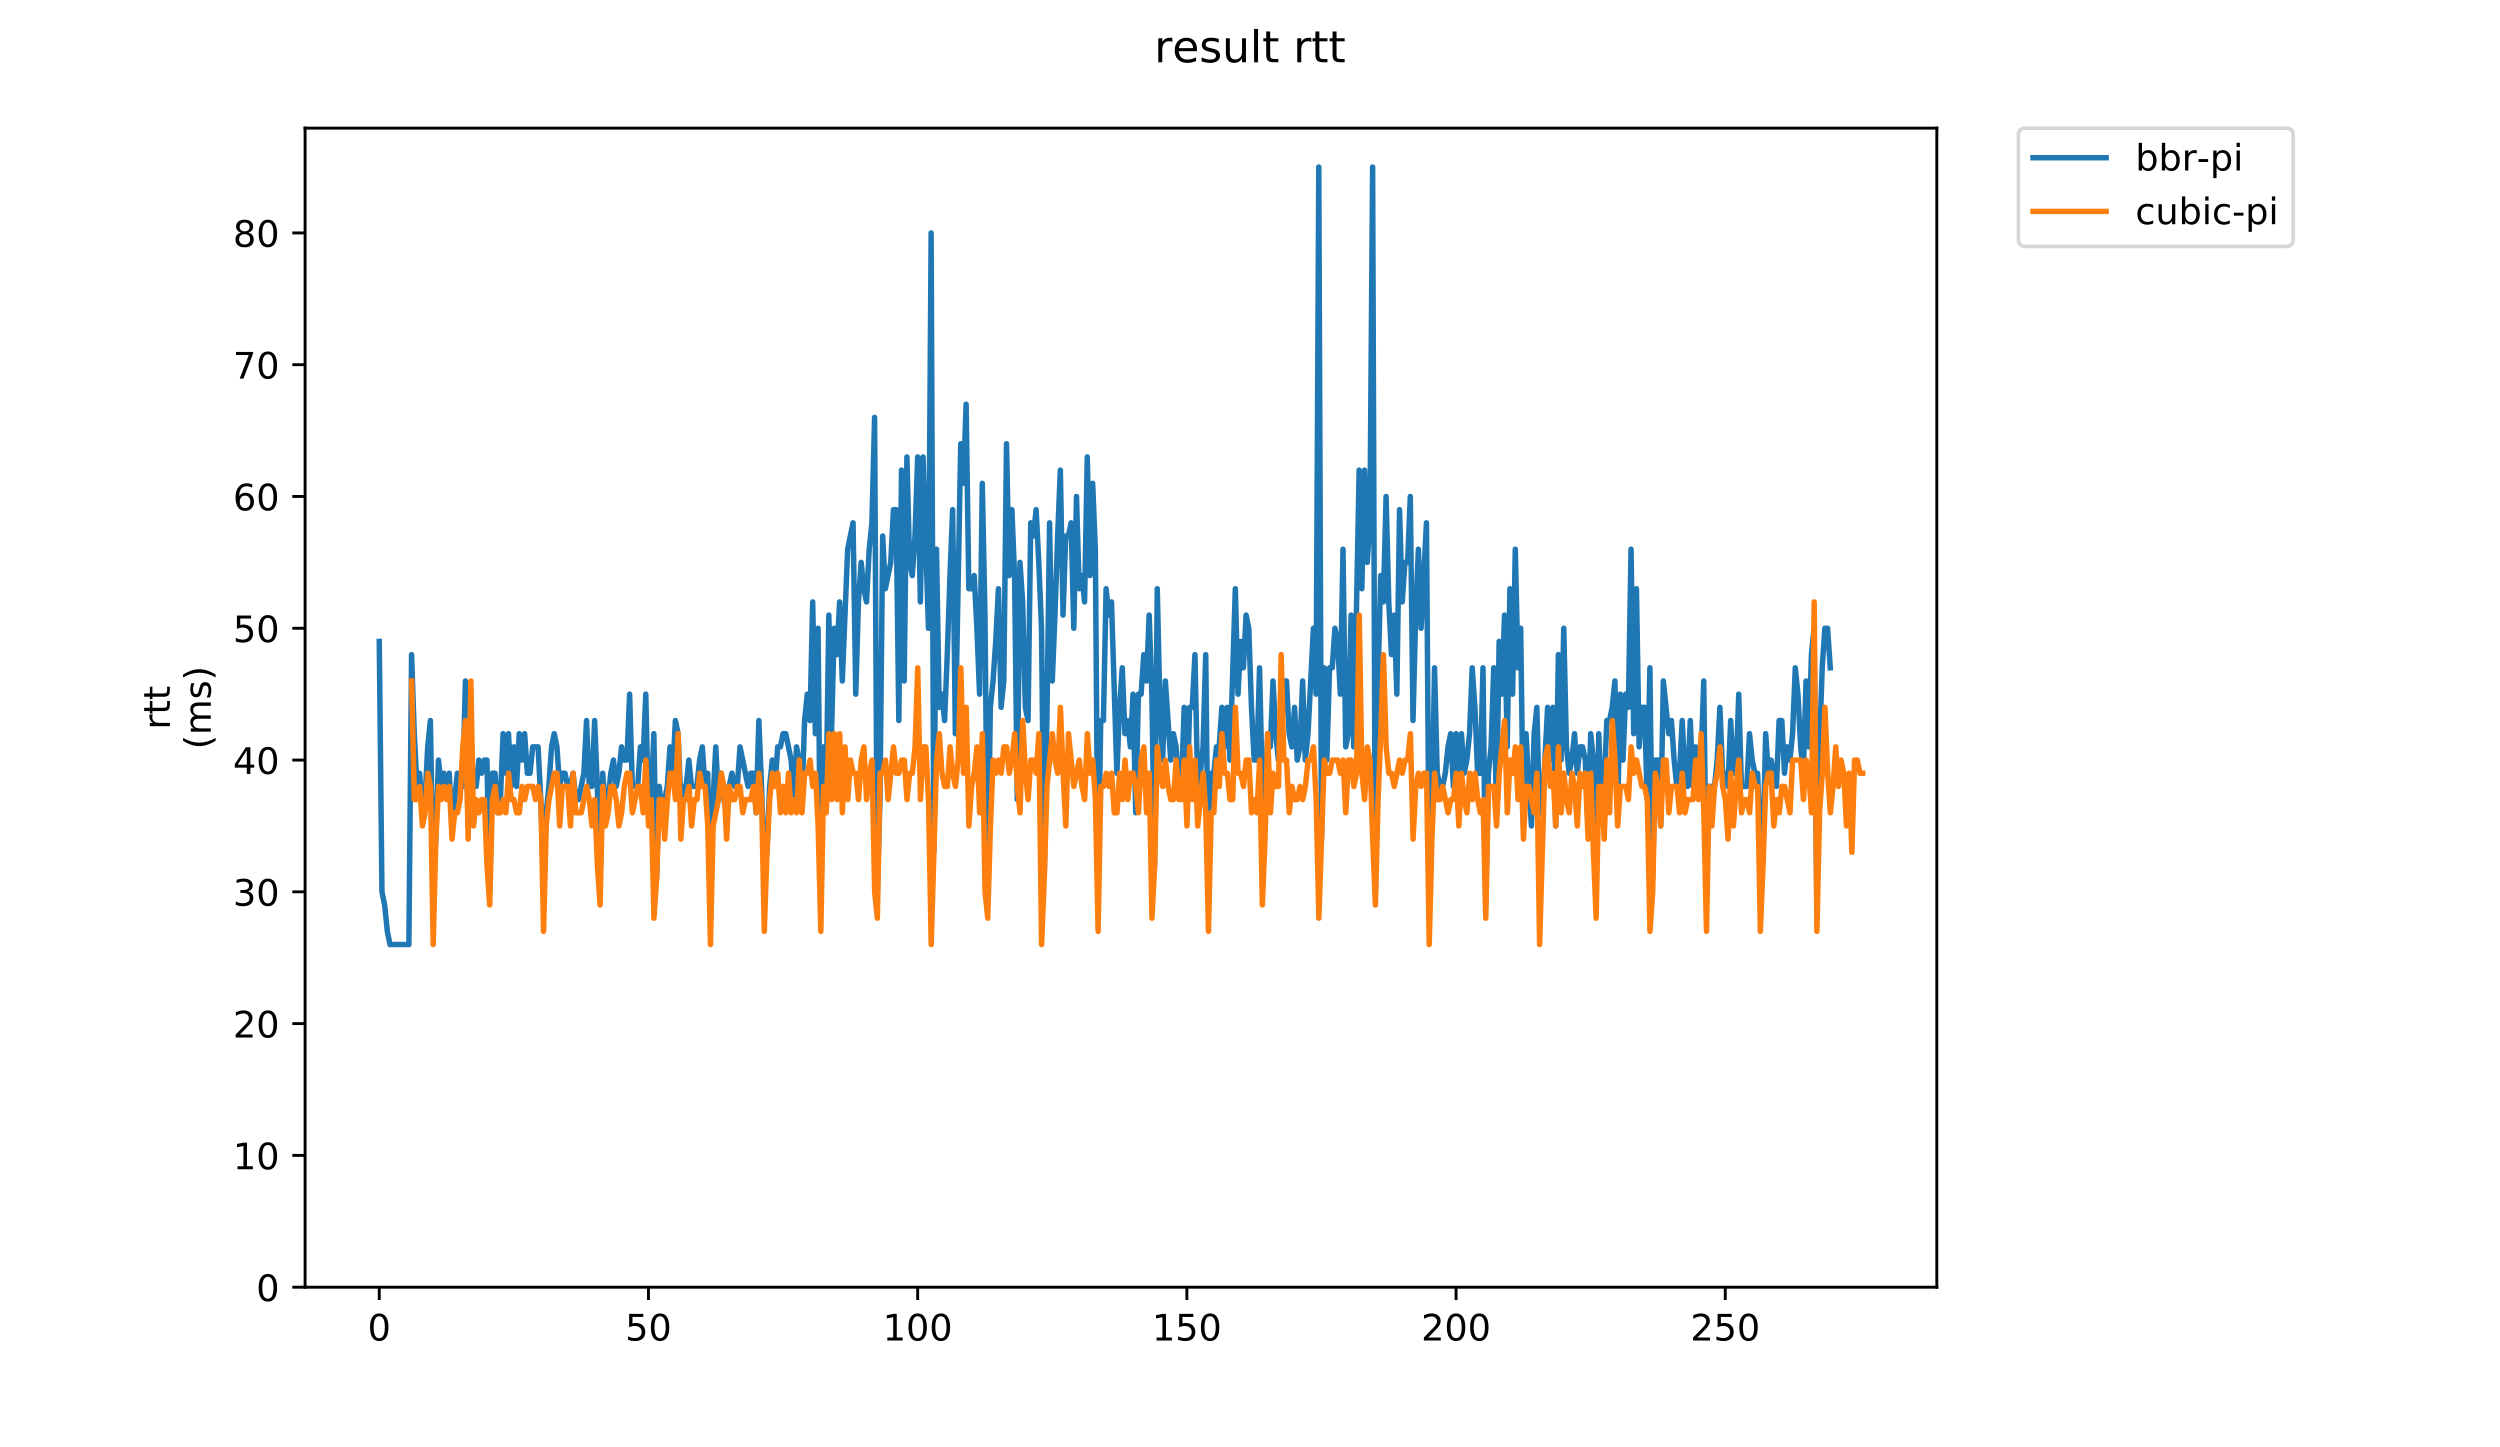 <?xml version="1.0" encoding="utf-8" standalone="no"?>
<!DOCTYPE svg PUBLIC "-//W3C//DTD SVG 1.1//EN"
  "http://www.w3.org/Graphics/SVG/1.1/DTD/svg11.dtd">
<!-- Created with matplotlib (https://matplotlib.org/) -->
<svg height="396pt" version="1.1" viewBox="0 0 684 396" width="684pt" xmlns="http://www.w3.org/2000/svg" xmlns:xlink="http://www.w3.org/1999/xlink">
 <defs>
  <style type="text/css">
*{stroke-linecap:butt;stroke-linejoin:round;}
  </style>
 </defs>
 <g id="figure_1">
  <g id="patch_1">
   <path d="M 0 396 
L 684 396 
L 684 0 
L 0 0 
z
" style="fill:#ffffff;"/>
  </g>
  <g id="axes_1">
   <g id="patch_2">
    <path d="M 83.472 352.174 
L 529.913 352.174 
L 529.913 35.062 
L 83.472 35.062 
z
" style="fill:#ffffff;"/>
   </g>
   <g id="matplotlib.axis_1">
    <g id="xtick_1">
     <g id="line2d_1">
      <defs>
       <path d="M 0 0 
L 0 3.5 
" id="m29d4d7c037" style="stroke:#000000;stroke-width:0.8;"/>
      </defs>
      <g>
       <use style="stroke:#000000;stroke-width:0.8;" x="103.765" xlink:href="#m29d4d7c037" y="352.174"/>
      </g>
     </g>
     <g id="text_1">
      <!-- 0 -->
      <defs>
       <path d="M 31.781 66.406 
Q 24.172 66.406 20.328 58.906 
Q 16.5 51.422 16.5 36.375 
Q 16.5 21.391 20.328 13.891 
Q 24.172 6.391 31.781 6.391 
Q 39.453 6.391 43.281 13.891 
Q 47.125 21.391 47.125 36.375 
Q 47.125 51.422 43.281 58.906 
Q 39.453 66.406 31.781 66.406 
z
M 31.781 74.219 
Q 44.047 74.219 50.516 64.516 
Q 56.984 54.828 56.984 36.375 
Q 56.984 17.969 50.516 8.266 
Q 44.047 -1.422 31.781 -1.422 
Q 19.531 -1.422 13.062 8.266 
Q 6.594 17.969 6.594 36.375 
Q 6.594 54.828 13.062 64.516 
Q 19.531 74.219 31.781 74.219 
z
" id="DejaVuSans-48"/>
      </defs>
      <g transform="translate(100.584 366.773)scale(0.1 -0.1)">
       <use xlink:href="#DejaVuSans-48"/>
      </g>
     </g>
    </g>
    <g id="xtick_2">
     <g id="line2d_2">
      <g>
       <use style="stroke:#000000;stroke-width:0.8;" x="177.419" xlink:href="#m29d4d7c037" y="352.174"/>
      </g>
     </g>
     <g id="text_2">
      <!-- 50 -->
      <defs>
       <path d="M 10.797 72.906 
L 49.516 72.906 
L 49.516 64.594 
L 19.828 64.594 
L 19.828 46.734 
Q 21.969 47.469 24.109 47.828 
Q 26.266 48.188 28.422 48.188 
Q 40.625 48.188 47.75 41.5 
Q 54.891 34.812 54.891 23.391 
Q 54.891 11.625 47.562 5.094 
Q 40.234 -1.422 26.906 -1.422 
Q 22.312 -1.422 17.547 -0.641 
Q 12.797 0.141 7.719 1.703 
L 7.719 11.625 
Q 12.109 9.234 16.797 8.062 
Q 21.484 6.891 26.703 6.891 
Q 35.156 6.891 40.078 11.328 
Q 45.016 15.766 45.016 23.391 
Q 45.016 31 40.078 35.438 
Q 35.156 39.891 26.703 39.891 
Q 22.75 39.891 18.812 39.016 
Q 14.891 38.141 10.797 36.281 
z
" id="DejaVuSans-53"/>
      </defs>
      <g transform="translate(171.057 366.773)scale(0.1 -0.1)">
       <use xlink:href="#DejaVuSans-53"/>
       <use x="63.623" xlink:href="#DejaVuSans-48"/>
      </g>
     </g>
    </g>
    <g id="xtick_3">
     <g id="line2d_3">
      <g>
       <use style="stroke:#000000;stroke-width:0.8;" x="251.073" xlink:href="#m29d4d7c037" y="352.174"/>
      </g>
     </g>
     <g id="text_3">
      <!-- 100 -->
      <defs>
       <path d="M 12.406 8.297 
L 28.516 8.297 
L 28.516 63.922 
L 10.984 60.406 
L 10.984 69.391 
L 28.422 72.906 
L 38.281 72.906 
L 38.281 8.297 
L 54.391 8.297 
L 54.391 0 
L 12.406 0 
z
" id="DejaVuSans-49"/>
      </defs>
      <g transform="translate(241.529 366.773)scale(0.1 -0.1)">
       <use xlink:href="#DejaVuSans-49"/>
       <use x="63.623" xlink:href="#DejaVuSans-48"/>
       <use x="127.246" xlink:href="#DejaVuSans-48"/>
      </g>
     </g>
    </g>
    <g id="xtick_4">
     <g id="line2d_4">
      <g>
       <use style="stroke:#000000;stroke-width:0.8;" x="324.727" xlink:href="#m29d4d7c037" y="352.174"/>
      </g>
     </g>
     <g id="text_4">
      <!-- 150 -->
      <g transform="translate(315.183 366.773)scale(0.1 -0.1)">
       <use xlink:href="#DejaVuSans-49"/>
       <use x="63.623" xlink:href="#DejaVuSans-53"/>
       <use x="127.246" xlink:href="#DejaVuSans-48"/>
      </g>
     </g>
    </g>
    <g id="xtick_5">
     <g id="line2d_5">
      <g>
       <use style="stroke:#000000;stroke-width:0.8;" x="398.381" xlink:href="#m29d4d7c037" y="352.174"/>
      </g>
     </g>
     <g id="text_5">
      <!-- 200 -->
      <defs>
       <path d="M 19.188 8.297 
L 53.609 8.297 
L 53.609 0 
L 7.328 0 
L 7.328 8.297 
Q 12.938 14.109 22.625 23.891 
Q 32.328 33.688 34.812 36.531 
Q 39.547 41.844 41.422 45.531 
Q 43.312 49.219 43.312 52.781 
Q 43.312 58.594 39.234 62.25 
Q 35.156 65.922 28.609 65.922 
Q 23.969 65.922 18.812 64.312 
Q 13.672 62.703 7.812 59.422 
L 7.812 69.391 
Q 13.766 71.781 18.938 73 
Q 24.125 74.219 28.422 74.219 
Q 39.75 74.219 46.484 68.547 
Q 53.219 62.891 53.219 53.422 
Q 53.219 48.922 51.531 44.891 
Q 49.859 40.875 45.406 35.406 
Q 44.188 33.984 37.641 27.219 
Q 31.109 20.453 19.188 8.297 
z
" id="DejaVuSans-50"/>
      </defs>
      <g transform="translate(388.837 366.773)scale(0.1 -0.1)">
       <use xlink:href="#DejaVuSans-50"/>
       <use x="63.623" xlink:href="#DejaVuSans-48"/>
       <use x="127.246" xlink:href="#DejaVuSans-48"/>
      </g>
     </g>
    </g>
    <g id="xtick_6">
     <g id="line2d_6">
      <g>
       <use style="stroke:#000000;stroke-width:0.8;" x="472.035" xlink:href="#m29d4d7c037" y="352.174"/>
      </g>
     </g>
     <g id="text_6">
      <!-- 250 -->
      <g transform="translate(462.491 366.773)scale(0.1 -0.1)">
       <use xlink:href="#DejaVuSans-50"/>
       <use x="63.623" xlink:href="#DejaVuSans-53"/>
       <use x="127.246" xlink:href="#DejaVuSans-48"/>
      </g>
     </g>
    </g>
   </g>
   <g id="matplotlib.axis_2">
    <g id="ytick_1">
     <g id="line2d_7">
      <defs>
       <path d="M 0 0 
L -3.5 0 
" id="m2a10325601" style="stroke:#000000;stroke-width:0.8;"/>
      </defs>
      <g>
       <use style="stroke:#000000;stroke-width:0.8;" x="83.472" xlink:href="#m2a10325601" y="352.174"/>
      </g>
     </g>
     <g id="text_7">
      <!-- 0 -->
      <g transform="translate(70.11 355.973)scale(0.1 -0.1)">
       <use xlink:href="#DejaVuSans-48"/>
      </g>
     </g>
    </g>
    <g id="ytick_2">
     <g id="line2d_8">
      <g>
       <use style="stroke:#000000;stroke-width:0.8;" x="83.472" xlink:href="#m2a10325601" y="316.118"/>
      </g>
     </g>
     <g id="text_8">
      <!-- 10 -->
      <g transform="translate(63.747 319.917)scale(0.1 -0.1)">
       <use xlink:href="#DejaVuSans-49"/>
       <use x="63.623" xlink:href="#DejaVuSans-48"/>
      </g>
     </g>
    </g>
    <g id="ytick_3">
     <g id="line2d_9">
      <g>
       <use style="stroke:#000000;stroke-width:0.8;" x="83.472" xlink:href="#m2a10325601" y="280.062"/>
      </g>
     </g>
     <g id="text_9">
      <!-- 20 -->
      <g transform="translate(63.747 283.862)scale(0.1 -0.1)">
       <use xlink:href="#DejaVuSans-50"/>
       <use x="63.623" xlink:href="#DejaVuSans-48"/>
      </g>
     </g>
    </g>
    <g id="ytick_4">
     <g id="line2d_10">
      <g>
       <use style="stroke:#000000;stroke-width:0.8;" x="83.472" xlink:href="#m2a10325601" y="244.006"/>
      </g>
     </g>
     <g id="text_10">
      <!-- 30 -->
      <defs>
       <path d="M 40.578 39.312 
Q 47.656 37.797 51.625 33 
Q 55.609 28.219 55.609 21.188 
Q 55.609 10.406 48.188 4.484 
Q 40.766 -1.422 27.094 -1.422 
Q 22.516 -1.422 17.656 -0.516 
Q 12.797 0.391 7.625 2.203 
L 7.625 11.719 
Q 11.719 9.328 16.594 8.109 
Q 21.484 6.891 26.812 6.891 
Q 36.078 6.891 40.938 10.547 
Q 45.797 14.203 45.797 21.188 
Q 45.797 27.641 41.281 31.266 
Q 36.766 34.906 28.719 34.906 
L 20.219 34.906 
L 20.219 43.016 
L 29.109 43.016 
Q 36.375 43.016 40.234 45.922 
Q 44.094 48.828 44.094 54.297 
Q 44.094 59.906 40.109 62.906 
Q 36.141 65.922 28.719 65.922 
Q 24.656 65.922 20.016 65.031 
Q 15.375 64.156 9.812 62.312 
L 9.812 71.094 
Q 15.438 72.656 20.344 73.438 
Q 25.25 74.219 29.594 74.219 
Q 40.828 74.219 47.359 69.109 
Q 53.906 64.016 53.906 55.328 
Q 53.906 49.266 50.438 45.094 
Q 46.969 40.922 40.578 39.312 
z
" id="DejaVuSans-51"/>
      </defs>
      <g transform="translate(63.747 247.806)scale(0.1 -0.1)">
       <use xlink:href="#DejaVuSans-51"/>
       <use x="63.623" xlink:href="#DejaVuSans-48"/>
      </g>
     </g>
    </g>
    <g id="ytick_5">
     <g id="line2d_11">
      <g>
       <use style="stroke:#000000;stroke-width:0.8;" x="83.472" xlink:href="#m2a10325601" y="207.951"/>
      </g>
     </g>
     <g id="text_11">
      <!-- 40 -->
      <defs>
       <path d="M 37.797 64.312 
L 12.891 25.391 
L 37.797 25.391 
z
M 35.203 72.906 
L 47.609 72.906 
L 47.609 25.391 
L 58.016 25.391 
L 58.016 17.188 
L 47.609 17.188 
L 47.609 0 
L 37.797 0 
L 37.797 17.188 
L 4.891 17.188 
L 4.891 26.703 
z
" id="DejaVuSans-52"/>
      </defs>
      <g transform="translate(63.747 211.75)scale(0.1 -0.1)">
       <use xlink:href="#DejaVuSans-52"/>
       <use x="63.623" xlink:href="#DejaVuSans-48"/>
      </g>
     </g>
    </g>
    <g id="ytick_6">
     <g id="line2d_12">
      <g>
       <use style="stroke:#000000;stroke-width:0.8;" x="83.472" xlink:href="#m2a10325601" y="171.895"/>
      </g>
     </g>
     <g id="text_12">
      <!-- 50 -->
      <g transform="translate(63.747 175.694)scale(0.1 -0.1)">
       <use xlink:href="#DejaVuSans-53"/>
       <use x="63.623" xlink:href="#DejaVuSans-48"/>
      </g>
     </g>
    </g>
    <g id="ytick_7">
     <g id="line2d_13">
      <g>
       <use style="stroke:#000000;stroke-width:0.8;" x="83.472" xlink:href="#m2a10325601" y="135.839"/>
      </g>
     </g>
     <g id="text_13">
      <!-- 60 -->
      <defs>
       <path d="M 33.016 40.375 
Q 26.375 40.375 22.484 35.828 
Q 18.609 31.297 18.609 23.391 
Q 18.609 15.531 22.484 10.953 
Q 26.375 6.391 33.016 6.391 
Q 39.656 6.391 43.531 10.953 
Q 47.406 15.531 47.406 23.391 
Q 47.406 31.297 43.531 35.828 
Q 39.656 40.375 33.016 40.375 
z
M 52.594 71.297 
L 52.594 62.312 
Q 48.875 64.062 45.094 64.984 
Q 41.312 65.922 37.594 65.922 
Q 27.828 65.922 22.672 59.328 
Q 17.531 52.734 16.797 39.406 
Q 19.672 43.656 24.016 45.922 
Q 28.375 48.188 33.594 48.188 
Q 44.578 48.188 50.953 41.516 
Q 57.328 34.859 57.328 23.391 
Q 57.328 12.156 50.688 5.359 
Q 44.047 -1.422 33.016 -1.422 
Q 20.359 -1.422 13.672 8.266 
Q 6.984 17.969 6.984 36.375 
Q 6.984 53.656 15.188 63.938 
Q 23.391 74.219 37.203 74.219 
Q 40.922 74.219 44.703 73.484 
Q 48.484 72.75 52.594 71.297 
z
" id="DejaVuSans-54"/>
      </defs>
      <g transform="translate(63.747 139.638)scale(0.1 -0.1)">
       <use xlink:href="#DejaVuSans-54"/>
       <use x="63.623" xlink:href="#DejaVuSans-48"/>
      </g>
     </g>
    </g>
    <g id="ytick_8">
     <g id="line2d_14">
      <g>
       <use style="stroke:#000000;stroke-width:0.8;" x="83.472" xlink:href="#m2a10325601" y="99.783"/>
      </g>
     </g>
     <g id="text_14">
      <!-- 70 -->
      <defs>
       <path d="M 8.203 72.906 
L 55.078 72.906 
L 55.078 68.703 
L 28.609 0 
L 18.312 0 
L 43.219 64.594 
L 8.203 64.594 
z
" id="DejaVuSans-55"/>
      </defs>
      <g transform="translate(63.747 103.582)scale(0.1 -0.1)">
       <use xlink:href="#DejaVuSans-55"/>
       <use x="63.623" xlink:href="#DejaVuSans-48"/>
      </g>
     </g>
    </g>
    <g id="ytick_9">
     <g id="line2d_15">
      <g>
       <use style="stroke:#000000;stroke-width:0.8;" x="83.472" xlink:href="#m2a10325601" y="63.727"/>
      </g>
     </g>
     <g id="text_15">
      <!-- 80 -->
      <defs>
       <path d="M 31.781 34.625 
Q 24.75 34.625 20.719 30.859 
Q 16.703 27.094 16.703 20.516 
Q 16.703 13.922 20.719 10.156 
Q 24.75 6.391 31.781 6.391 
Q 38.812 6.391 42.859 10.172 
Q 46.922 13.969 46.922 20.516 
Q 46.922 27.094 42.891 30.859 
Q 38.875 34.625 31.781 34.625 
z
M 21.922 38.812 
Q 15.578 40.375 12.031 44.719 
Q 8.5 49.078 8.5 55.328 
Q 8.5 64.062 14.719 69.141 
Q 20.953 74.219 31.781 74.219 
Q 42.672 74.219 48.875 69.141 
Q 55.078 64.062 55.078 55.328 
Q 55.078 49.078 51.531 44.719 
Q 48 40.375 41.703 38.812 
Q 48.828 37.156 52.797 32.312 
Q 56.781 27.484 56.781 20.516 
Q 56.781 9.906 50.312 4.234 
Q 43.844 -1.422 31.781 -1.422 
Q 19.734 -1.422 13.25 4.234 
Q 6.781 9.906 6.781 20.516 
Q 6.781 27.484 10.781 32.312 
Q 14.797 37.156 21.922 38.812 
z
M 18.312 54.391 
Q 18.312 48.734 21.844 45.562 
Q 25.391 42.391 31.781 42.391 
Q 38.141 42.391 41.719 45.562 
Q 45.312 48.734 45.312 54.391 
Q 45.312 60.062 41.719 63.234 
Q 38.141 66.406 31.781 66.406 
Q 25.391 66.406 21.844 63.234 
Q 18.312 60.062 18.312 54.391 
z
" id="DejaVuSans-56"/>
      </defs>
      <g transform="translate(63.747 67.526)scale(0.1 -0.1)">
       <use xlink:href="#DejaVuSans-56"/>
       <use x="63.623" xlink:href="#DejaVuSans-48"/>
      </g>
     </g>
    </g>
    <g id="text_16">
     <!-- rtt -->
     <defs>
      <path d="M 41.109 46.297 
Q 39.594 47.172 37.812 47.578 
Q 36.031 48 33.891 48 
Q 26.266 48 22.188 43.047 
Q 18.109 38.094 18.109 28.812 
L 18.109 0 
L 9.078 0 
L 9.078 54.688 
L 18.109 54.688 
L 18.109 46.188 
Q 20.953 51.172 25.484 53.578 
Q 30.031 56 36.531 56 
Q 37.453 56 38.578 55.875 
Q 39.703 55.766 41.062 55.516 
z
" id="DejaVuSans-114"/>
      <path d="M 18.312 70.219 
L 18.312 54.688 
L 36.812 54.688 
L 36.812 47.703 
L 18.312 47.703 
L 18.312 18.016 
Q 18.312 11.328 20.141 9.422 
Q 21.969 7.516 27.594 7.516 
L 36.812 7.516 
L 36.812 0 
L 27.594 0 
Q 17.188 0 13.234 3.875 
Q 9.281 7.766 9.281 18.016 
L 9.281 47.703 
L 2.688 47.703 
L 2.688 54.688 
L 9.281 54.688 
L 9.281 70.219 
z
" id="DejaVuSans-116"/>
     </defs>
     <g transform="translate(46.47 199.594)rotate(-90)scale(0.1 -0.1)">
      <use xlink:href="#DejaVuSans-114"/>
      <use x="41.113" xlink:href="#DejaVuSans-116"/>
      <use x="80.322" xlink:href="#DejaVuSans-116"/>
     </g>
     <!-- (ms) -->
     <defs>
      <path d="M 31 75.875 
Q 24.469 64.656 21.281 53.656 
Q 18.109 42.672 18.109 31.391 
Q 18.109 20.125 21.312 9.062 
Q 24.516 -2 31 -13.188 
L 23.188 -13.188 
Q 15.875 -1.703 12.234 9.375 
Q 8.594 20.453 8.594 31.391 
Q 8.594 42.281 12.203 53.312 
Q 15.828 64.359 23.188 75.875 
z
" id="DejaVuSans-40"/>
      <path d="M 52 44.188 
Q 55.375 50.25 60.062 53.125 
Q 64.75 56 71.094 56 
Q 79.641 56 84.281 50.016 
Q 88.922 44.047 88.922 33.016 
L 88.922 0 
L 79.891 0 
L 79.891 32.719 
Q 79.891 40.578 77.094 44.375 
Q 74.312 48.188 68.609 48.188 
Q 61.625 48.188 57.562 43.547 
Q 53.516 38.922 53.516 30.906 
L 53.516 0 
L 44.484 0 
L 44.484 32.719 
Q 44.484 40.625 41.703 44.406 
Q 38.922 48.188 33.109 48.188 
Q 26.219 48.188 22.156 43.531 
Q 18.109 38.875 18.109 30.906 
L 18.109 0 
L 9.078 0 
L 9.078 54.688 
L 18.109 54.688 
L 18.109 46.188 
Q 21.188 51.219 25.484 53.609 
Q 29.781 56 35.688 56 
Q 41.656 56 45.828 52.969 
Q 50 49.953 52 44.188 
z
" id="DejaVuSans-109"/>
      <path d="M 44.281 53.078 
L 44.281 44.578 
Q 40.484 46.531 36.375 47.5 
Q 32.281 48.484 27.875 48.484 
Q 21.188 48.484 17.844 46.438 
Q 14.5 44.391 14.5 40.281 
Q 14.5 37.156 16.891 35.375 
Q 19.281 33.594 26.516 31.984 
L 29.594 31.297 
Q 39.156 29.25 43.188 25.516 
Q 47.219 21.781 47.219 15.094 
Q 47.219 7.469 41.188 3.016 
Q 35.156 -1.422 24.609 -1.422 
Q 20.219 -1.422 15.453 -0.562 
Q 10.688 0.297 5.422 2 
L 5.422 11.281 
Q 10.406 8.688 15.234 7.391 
Q 20.062 6.109 24.812 6.109 
Q 31.156 6.109 34.562 8.281 
Q 37.984 10.453 37.984 14.406 
Q 37.984 18.062 35.516 20.016 
Q 33.062 21.969 24.703 23.781 
L 21.578 24.516 
Q 13.234 26.266 9.516 29.906 
Q 5.812 33.547 5.812 39.891 
Q 5.812 47.609 11.281 51.797 
Q 16.75 56 26.812 56 
Q 31.781 56 36.172 55.266 
Q 40.578 54.547 44.281 53.078 
z
" id="DejaVuSans-115"/>
      <path d="M 8.016 75.875 
L 15.828 75.875 
Q 23.141 64.359 26.781 53.312 
Q 30.422 42.281 30.422 31.391 
Q 30.422 20.453 26.781 9.375 
Q 23.141 -1.703 15.828 -13.188 
L 8.016 -13.188 
Q 14.5 -2 17.703 9.062 
Q 20.906 20.125 20.906 31.391 
Q 20.906 42.672 17.703 53.656 
Q 14.5 64.656 8.016 75.875 
z
" id="DejaVuSans-41"/>
     </defs>
     <g transform="translate(57.668 204.995)rotate(-90)scale(0.1 -0.1)">
      <use xlink:href="#DejaVuSans-40"/>
      <use x="39.014" xlink:href="#DejaVuSans-109"/>
      <use x="136.426" xlink:href="#DejaVuSans-115"/>
      <use x="188.525" xlink:href="#DejaVuSans-41"/>
     </g>
    </g>
   </g>
   <g id="line2d_16">
    <path clip-path="url(#p0be6aad888)" d="M 103.765 175.5 
L 104.502 244.006 
L 105.238 247.612 
L 105.975 254.823 
L 106.711 258.429 
L 111.867 258.429 
L 112.604 179.106 
L 113.34 200.739 
L 114.077 215.162 
L 114.813 211.556 
L 115.55 222.373 
L 116.286 218.767 
L 117.023 204.345 
L 117.759 197.134 
L 118.496 240.401 
L 119.232 229.584 
L 119.969 207.951 
L 120.705 215.162 
L 121.442 211.556 
L 122.179 215.162 
L 122.915 211.556 
L 123.652 225.979 
L 125.125 211.556 
L 125.861 215.162 
L 126.598 215.162 
L 127.334 186.317 
L 128.071 225.979 
L 128.807 204.345 
L 129.544 215.162 
L 130.281 215.162 
L 131.017 207.951 
L 131.754 211.556 
L 132.49 207.951 
L 133.227 207.951 
L 133.963 244.006 
L 134.7 211.556 
L 135.436 211.556 
L 136.173 222.373 
L 136.909 218.767 
L 137.646 200.739 
L 138.382 211.556 
L 139.119 200.739 
L 139.856 215.162 
L 140.592 204.345 
L 141.329 215.162 
L 142.065 200.739 
L 142.802 207.951 
L 143.538 200.739 
L 144.275 211.556 
L 145.011 211.556 
L 145.748 204.345 
L 147.221 204.345 
L 147.957 218.767 
L 148.694 240.401 
L 149.431 222.373 
L 150.167 215.162 
L 150.904 204.345 
L 151.64 200.739 
L 152.377 204.345 
L 153.113 215.162 
L 153.85 211.556 
L 154.586 211.556 
L 155.323 215.162 
L 156.059 215.162 
L 156.796 211.556 
L 157.532 218.767 
L 158.269 218.767 
L 159.742 211.556 
L 160.479 197.134 
L 161.215 215.162 
L 161.952 215.162 
L 162.688 197.134 
L 163.425 215.162 
L 164.161 240.401 
L 164.898 211.556 
L 165.634 222.373 
L 166.371 218.767 
L 167.107 211.556 
L 167.844 207.951 
L 168.581 215.162 
L 169.317 211.556 
L 170.054 204.345 
L 170.79 207.951 
L 171.527 207.951 
L 172.263 189.923 
L 173 215.162 
L 174.473 215.162 
L 175.209 204.345 
L 175.946 207.951 
L 176.682 189.923 
L 177.419 222.373 
L 178.156 218.767 
L 178.892 200.739 
L 179.629 240.401 
L 180.365 215.162 
L 181.102 222.373 
L 182.575 215.162 
L 183.311 204.345 
L 184.048 211.556 
L 184.784 197.134 
L 185.521 200.739 
L 186.257 218.767 
L 186.994 215.162 
L 187.731 215.162 
L 188.467 207.951 
L 189.204 215.162 
L 190.677 215.162 
L 191.413 207.951 
L 192.15 204.345 
L 192.886 215.162 
L 193.623 211.556 
L 194.359 251.218 
L 195.096 218.767 
L 195.832 204.345 
L 196.569 218.767 
L 197.306 211.556 
L 198.042 218.767 
L 198.779 222.373 
L 199.515 215.162 
L 200.252 211.556 
L 200.988 215.162 
L 201.725 215.162 
L 202.461 204.345 
L 204.671 215.162 
L 205.407 211.556 
L 206.144 211.556 
L 206.881 222.373 
L 207.617 197.134 
L 208.354 215.162 
L 209.09 236.795 
L 209.827 233.19 
L 210.563 215.162 
L 211.3 207.951 
L 212.036 215.162 
L 212.773 204.345 
L 213.509 204.345 
L 214.246 200.739 
L 214.982 200.739 
L 216.456 207.951 
L 217.192 218.767 
L 217.929 204.345 
L 218.665 207.951 
L 219.402 218.767 
L 220.138 197.134 
L 220.875 189.923 
L 221.611 197.134 
L 222.348 164.683 
L 223.084 200.739 
L 223.821 171.895 
L 224.558 247.612 
L 225.294 204.345 
L 226.031 218.767 
L 226.767 168.289 
L 227.504 200.739 
L 228.24 171.895 
L 228.977 179.106 
L 229.713 164.683 
L 230.45 186.317 
L 231.923 150.261 
L 233.396 143.05 
L 234.133 189.923 
L 234.869 164.683 
L 235.606 153.867 
L 236.342 161.078 
L 237.079 164.683 
L 237.815 150.261 
L 238.552 143.05 
L 239.288 114.205 
L 240.025 244.006 
L 240.761 218.767 
L 241.498 146.656 
L 242.234 161.078 
L 243.708 153.867 
L 244.444 139.444 
L 245.181 139.444 
L 245.917 197.134 
L 246.654 128.628 
L 247.39 186.317 
L 248.127 125.022 
L 248.863 153.867 
L 249.6 157.472 
L 250.336 146.656 
L 251.073 125.022 
L 251.809 164.683 
L 252.546 125.022 
L 254.019 171.895 
L 254.756 63.727 
L 255.492 233.19 
L 256.229 150.261 
L 256.965 193.528 
L 257.702 189.923 
L 258.438 197.134 
L 259.175 179.106 
L 259.911 157.472 
L 260.648 139.444 
L 261.384 200.739 
L 262.858 121.416 
L 263.594 132.233 
L 264.331 110.6 
L 265.067 161.078 
L 265.804 161.078 
L 266.54 157.472 
L 267.277 171.895 
L 268.013 189.923 
L 268.75 132.233 
L 269.486 168.289 
L 270.223 244.006 
L 270.959 193.528 
L 271.696 186.317 
L 272.433 175.5 
L 273.169 161.078 
L 273.906 193.528 
L 274.642 186.317 
L 275.379 121.416 
L 276.115 157.472 
L 276.852 139.444 
L 277.588 157.472 
L 278.325 218.767 
L 279.061 153.867 
L 279.798 164.683 
L 280.534 193.528 
L 281.271 197.134 
L 282.008 143.05 
L 282.744 146.656 
L 283.481 139.444 
L 284.217 153.867 
L 284.954 171.895 
L 285.69 240.401 
L 286.427 197.134 
L 287.163 143.05 
L 287.9 186.317 
L 288.636 168.289 
L 289.373 146.656 
L 290.109 128.628 
L 290.846 168.289 
L 291.583 146.656 
L 292.319 146.656 
L 293.056 143.05 
L 293.792 171.895 
L 294.529 135.839 
L 295.265 161.078 
L 296.002 157.472 
L 296.738 164.683 
L 297.475 125.022 
L 298.211 157.472 
L 298.948 132.233 
L 299.684 150.261 
L 300.421 244.006 
L 301.158 197.134 
L 301.894 197.134 
L 302.631 161.078 
L 303.367 168.289 
L 304.104 164.683 
L 305.577 211.556 
L 306.313 193.528 
L 307.05 182.711 
L 307.786 200.739 
L 308.523 197.134 
L 309.259 204.345 
L 309.996 189.923 
L 310.733 222.373 
L 311.469 189.923 
L 312.206 189.923 
L 312.942 179.106 
L 313.679 186.317 
L 314.415 168.289 
L 315.152 189.923 
L 315.888 236.795 
L 316.625 161.078 
L 317.361 193.528 
L 318.098 207.951 
L 318.835 186.317 
L 320.308 207.951 
L 321.044 200.739 
L 321.781 204.345 
L 322.517 215.162 
L 323.254 215.162 
L 323.99 193.528 
L 324.727 222.373 
L 325.463 193.528 
L 326.2 193.528 
L 326.936 179.106 
L 327.673 215.162 
L 328.41 211.556 
L 329.146 204.345 
L 329.883 179.106 
L 330.619 244.006 
L 331.356 211.556 
L 332.092 211.556 
L 332.829 204.345 
L 333.565 204.345 
L 334.302 193.528 
L 335.038 204.345 
L 335.775 193.528 
L 336.511 207.951 
L 337.985 161.078 
L 338.721 189.923 
L 339.458 175.5 
L 340.194 182.711 
L 340.931 168.289 
L 341.667 171.895 
L 342.404 193.528 
L 343.14 207.951 
L 343.877 207.951 
L 344.613 182.711 
L 345.35 215.162 
L 346.086 225.979 
L 346.823 200.739 
L 347.56 204.345 
L 348.296 186.317 
L 349.033 200.739 
L 349.769 207.951 
L 350.506 204.345 
L 351.242 186.317 
L 351.979 186.317 
L 352.715 200.739 
L 353.452 204.345 
L 354.188 193.528 
L 354.925 207.951 
L 355.661 204.345 
L 356.398 186.317 
L 357.135 207.951 
L 357.871 200.739 
L 359.344 171.895 
L 360.081 189.923 
L 360.817 45.699 
L 361.554 229.584 
L 362.29 182.711 
L 363.027 207.951 
L 363.763 182.711 
L 364.5 182.711 
L 365.236 171.895 
L 365.973 175.5 
L 366.71 189.923 
L 367.446 150.261 
L 368.183 204.345 
L 368.919 200.739 
L 369.656 168.289 
L 370.392 204.345 
L 371.865 128.628 
L 372.602 161.078 
L 373.338 128.628 
L 374.075 153.867 
L 374.811 143.05 
L 375.548 45.699 
L 376.285 244.006 
L 377.021 186.317 
L 377.758 157.472 
L 378.494 164.683 
L 379.231 135.839 
L 379.967 164.683 
L 380.704 179.106 
L 381.44 168.289 
L 382.177 189.923 
L 382.913 139.444 
L 383.65 164.683 
L 384.386 153.867 
L 385.123 153.867 
L 385.86 135.839 
L 386.596 197.134 
L 387.333 168.289 
L 388.069 150.261 
L 388.806 171.895 
L 390.279 143.05 
L 391.015 240.401 
L 391.752 225.979 
L 392.488 182.711 
L 393.225 211.556 
L 393.961 215.162 
L 394.698 215.162 
L 395.435 211.556 
L 396.171 204.345 
L 396.908 200.739 
L 397.644 215.162 
L 398.381 200.739 
L 399.117 222.373 
L 399.854 200.739 
L 400.59 211.556 
L 401.327 207.951 
L 402.063 200.739 
L 402.8 182.711 
L 403.536 193.528 
L 404.273 211.556 
L 405.01 211.556 
L 405.746 182.711 
L 406.483 247.612 
L 407.219 211.556 
L 407.956 204.345 
L 408.692 182.711 
L 409.429 222.373 
L 410.165 175.5 
L 410.902 189.923 
L 411.638 168.289 
L 412.375 204.345 
L 413.112 161.078 
L 413.848 189.923 
L 414.585 150.261 
L 415.321 182.711 
L 416.058 171.895 
L 416.794 225.979 
L 417.531 200.739 
L 418.267 215.162 
L 419.004 225.979 
L 419.74 200.739 
L 420.477 193.528 
L 421.213 222.373 
L 421.95 222.373 
L 423.423 193.528 
L 424.16 207.951 
L 424.896 193.528 
L 425.633 225.979 
L 426.369 179.106 
L 427.106 207.951 
L 427.842 171.895 
L 428.579 204.345 
L 429.315 211.556 
L 430.052 207.951 
L 430.788 200.739 
L 431.525 211.556 
L 432.262 204.345 
L 432.998 204.345 
L 433.735 207.951 
L 434.471 225.979 
L 435.208 200.739 
L 435.944 207.951 
L 436.681 244.006 
L 437.417 200.739 
L 438.154 222.373 
L 438.89 215.162 
L 439.627 197.134 
L 440.363 197.134 
L 441.1 193.528 
L 441.837 186.317 
L 442.573 222.373 
L 443.31 189.923 
L 444.046 207.951 
L 444.783 189.923 
L 445.519 193.528 
L 446.256 150.261 
L 446.992 200.739 
L 447.729 161.078 
L 448.465 204.345 
L 449.202 193.528 
L 449.938 193.528 
L 450.675 218.767 
L 451.412 182.711 
L 452.148 240.401 
L 452.885 207.951 
L 453.621 207.951 
L 454.358 225.979 
L 455.094 186.317 
L 456.567 200.739 
L 457.304 197.134 
L 458.04 207.951 
L 458.777 215.162 
L 459.513 211.556 
L 460.25 197.134 
L 460.987 211.556 
L 461.723 215.162 
L 462.46 197.134 
L 463.196 215.162 
L 463.933 204.345 
L 464.669 207.951 
L 465.406 207.951 
L 466.142 186.317 
L 466.879 244.006 
L 467.615 215.162 
L 469.088 215.162 
L 469.825 207.951 
L 470.562 193.528 
L 471.298 211.556 
L 472.035 211.556 
L 472.771 215.162 
L 473.508 197.134 
L 474.244 211.556 
L 474.981 211.556 
L 475.717 189.923 
L 476.454 215.162 
L 477.927 215.162 
L 478.663 200.739 
L 479.4 207.951 
L 480.137 211.556 
L 480.873 211.556 
L 481.61 229.584 
L 482.346 233.19 
L 483.083 200.739 
L 483.819 211.556 
L 484.556 207.951 
L 486.029 215.162 
L 486.765 197.134 
L 487.502 197.134 
L 488.238 211.556 
L 488.975 204.345 
L 489.712 207.951 
L 490.448 200.739 
L 491.185 182.711 
L 491.921 189.923 
L 492.658 204.345 
L 493.394 211.556 
L 494.131 186.317 
L 494.867 204.345 
L 495.604 179.106 
L 496.34 171.895 
L 497.077 247.612 
L 497.813 204.345 
L 498.55 182.711 
L 499.287 171.895 
L 500.023 171.895 
L 500.76 182.711 
L 500.76 182.711 
" style="fill:none;stroke:#1f77b4;stroke-linecap:square;stroke-width:1.5;"/>
   </g>
   <g id="line2d_17">
    <path clip-path="url(#p0be6aad888)" d="M 112.626 186.317 
L 113.362 218.767 
L 114.099 218.767 
L 114.835 215.162 
L 115.572 225.979 
L 116.308 222.373 
L 117.045 211.556 
L 117.781 215.162 
L 118.518 258.429 
L 119.255 229.584 
L 119.991 215.162 
L 120.728 218.767 
L 121.464 215.162 
L 122.201 218.767 
L 122.937 215.162 
L 123.674 229.584 
L 124.41 222.373 
L 125.147 222.373 
L 125.883 218.767 
L 126.62 204.345 
L 127.356 197.134 
L 128.093 229.584 
L 128.83 186.317 
L 129.566 225.979 
L 130.303 218.767 
L 131.039 222.373 
L 131.776 218.767 
L 132.512 218.767 
L 133.249 236.795 
L 133.985 247.612 
L 134.722 218.767 
L 135.458 215.162 
L 136.195 222.373 
L 136.931 222.373 
L 137.668 218.767 
L 138.405 222.373 
L 139.141 211.556 
L 139.878 218.767 
L 140.614 218.767 
L 141.351 222.373 
L 142.087 222.373 
L 142.824 215.162 
L 143.56 218.767 
L 144.297 215.162 
L 145.77 215.162 
L 146.506 218.767 
L 147.243 215.162 
L 147.98 218.767 
L 148.716 254.823 
L 149.453 225.979 
L 150.189 218.767 
L 151.662 211.556 
L 152.399 211.556 
L 153.135 225.979 
L 153.872 215.162 
L 155.345 215.162 
L 156.081 225.979 
L 156.818 211.556 
L 157.555 222.373 
L 159.028 222.373 
L 160.501 215.162 
L 161.237 218.767 
L 161.974 225.979 
L 162.71 218.767 
L 163.447 236.795 
L 164.183 247.612 
L 164.92 215.162 
L 165.656 225.979 
L 166.393 222.373 
L 167.13 215.162 
L 167.866 215.162 
L 168.603 218.767 
L 169.339 225.979 
L 170.076 222.373 
L 170.812 215.162 
L 171.549 211.556 
L 172.285 211.556 
L 173.022 222.373 
L 174.495 215.162 
L 175.231 215.162 
L 175.968 222.373 
L 176.705 207.951 
L 177.441 225.979 
L 178.178 218.767 
L 178.914 251.218 
L 179.651 240.401 
L 180.387 218.767 
L 181.124 218.767 
L 181.86 229.584 
L 182.597 218.767 
L 183.333 211.556 
L 184.07 211.556 
L 184.806 218.767 
L 185.543 200.739 
L 186.28 229.584 
L 187.016 218.767 
L 187.753 218.767 
L 188.489 215.162 
L 189.226 225.979 
L 189.962 218.767 
L 190.699 218.767 
L 191.435 211.556 
L 192.172 215.162 
L 192.908 215.162 
L 193.645 225.979 
L 194.381 258.429 
L 195.118 225.979 
L 196.591 218.767 
L 197.328 211.556 
L 198.064 215.162 
L 198.801 229.584 
L 199.537 215.162 
L 200.274 218.767 
L 201.01 218.767 
L 201.747 215.162 
L 202.483 215.162 
L 203.22 222.373 
L 203.957 218.767 
L 205.43 218.767 
L 206.166 215.162 
L 206.903 222.373 
L 207.639 211.556 
L 208.376 218.767 
L 209.112 254.823 
L 209.849 233.19 
L 210.585 218.767 
L 211.322 211.556 
L 212.058 215.162 
L 212.795 211.556 
L 213.532 222.373 
L 214.268 215.162 
L 215.005 222.373 
L 215.741 211.556 
L 216.478 222.373 
L 217.214 218.767 
L 217.951 222.373 
L 218.687 207.951 
L 219.424 222.373 
L 220.16 211.556 
L 220.897 211.556 
L 221.633 207.951 
L 222.37 215.162 
L 223.107 211.556 
L 223.843 225.979 
L 224.58 254.823 
L 225.316 215.162 
L 226.053 222.373 
L 226.789 200.739 
L 227.526 218.767 
L 228.262 200.739 
L 228.999 218.767 
L 229.735 200.739 
L 230.472 222.373 
L 231.208 204.345 
L 231.945 218.767 
L 232.682 207.951 
L 233.418 211.556 
L 234.155 211.556 
L 234.891 218.767 
L 235.628 207.951 
L 236.364 204.345 
L 237.101 218.767 
L 237.837 211.556 
L 238.574 207.951 
L 239.31 244.006 
L 240.047 251.218 
L 240.783 211.556 
L 241.52 211.556 
L 242.257 207.951 
L 242.993 218.767 
L 244.466 204.345 
L 245.203 211.556 
L 245.939 211.556 
L 246.676 207.951 
L 247.412 207.951 
L 248.149 218.767 
L 248.885 211.556 
L 249.622 211.556 
L 250.358 204.345 
L 251.095 182.711 
L 251.832 218.767 
L 252.568 204.345 
L 253.305 204.345 
L 254.041 218.767 
L 254.778 258.429 
L 256.251 207.951 
L 256.987 200.739 
L 257.724 211.556 
L 258.46 215.162 
L 259.197 215.162 
L 259.933 204.345 
L 260.67 211.556 
L 261.407 215.162 
L 262.143 207.951 
L 262.88 182.711 
L 263.616 211.556 
L 264.353 193.528 
L 265.089 225.979 
L 265.826 215.162 
L 266.562 211.556 
L 267.299 204.345 
L 268.035 222.373 
L 268.772 200.739 
L 269.508 244.006 
L 270.245 251.218 
L 270.982 225.979 
L 271.718 207.951 
L 272.455 211.556 
L 273.191 207.951 
L 273.928 211.556 
L 274.664 204.345 
L 275.401 204.345 
L 276.137 211.556 
L 276.874 207.951 
L 277.61 200.739 
L 278.347 215.162 
L 279.083 222.373 
L 279.82 197.134 
L 280.557 211.556 
L 281.293 218.767 
L 282.03 207.951 
L 282.766 207.951 
L 283.503 211.556 
L 284.239 200.739 
L 284.976 258.429 
L 285.712 240.401 
L 286.449 215.162 
L 287.922 200.739 
L 288.658 207.951 
L 289.395 211.556 
L 290.132 193.528 
L 290.868 211.556 
L 291.605 225.979 
L 292.341 200.739 
L 293.814 215.162 
L 295.287 207.951 
L 296.024 215.162 
L 296.76 218.767 
L 297.497 200.739 
L 298.234 211.556 
L 298.97 207.951 
L 299.707 218.767 
L 300.443 254.823 
L 301.18 215.162 
L 301.916 215.162 
L 302.653 211.556 
L 303.389 215.162 
L 304.126 211.556 
L 304.862 222.373 
L 305.599 222.373 
L 306.335 211.556 
L 307.072 218.767 
L 307.809 207.951 
L 308.545 218.767 
L 309.282 211.556 
L 310.018 211.556 
L 310.755 215.162 
L 311.491 222.373 
L 312.228 207.951 
L 312.964 204.345 
L 313.701 222.373 
L 314.437 211.556 
L 315.174 251.218 
L 315.91 236.795 
L 316.647 204.345 
L 317.384 211.556 
L 318.12 215.162 
L 318.857 207.951 
L 319.593 215.162 
L 320.33 218.767 
L 321.066 218.767 
L 321.803 207.951 
L 322.539 218.767 
L 323.276 218.767 
L 324.012 207.951 
L 324.749 225.979 
L 325.485 204.345 
L 326.222 218.767 
L 326.959 207.951 
L 327.695 225.979 
L 329.168 211.556 
L 329.905 222.373 
L 330.641 254.823 
L 331.378 222.373 
L 332.114 222.373 
L 332.851 207.951 
L 333.587 215.162 
L 334.324 200.739 
L 335.06 211.556 
L 335.797 211.556 
L 336.534 218.767 
L 337.27 218.767 
L 338.007 193.528 
L 338.743 211.556 
L 339.48 211.556 
L 340.216 215.162 
L 340.953 207.951 
L 341.689 207.951 
L 342.426 222.373 
L 343.162 218.767 
L 343.899 222.373 
L 344.635 207.951 
L 345.372 247.612 
L 346.109 229.584 
L 346.845 200.739 
L 347.582 222.373 
L 348.318 211.556 
L 349.055 215.162 
L 349.791 215.162 
L 350.528 179.106 
L 351.264 207.951 
L 352.001 207.951 
L 352.737 222.373 
L 353.474 215.162 
L 354.21 218.767 
L 354.947 218.767 
L 355.684 215.162 
L 356.42 218.767 
L 357.157 215.162 
L 357.893 207.951 
L 358.63 207.951 
L 359.366 204.345 
L 360.103 218.767 
L 360.839 251.218 
L 362.312 207.951 
L 363.049 211.556 
L 363.785 211.556 
L 364.522 207.951 
L 365.995 207.951 
L 366.732 211.556 
L 367.468 207.951 
L 368.205 222.373 
L 368.941 207.951 
L 369.678 207.951 
L 370.414 215.162 
L 371.151 211.556 
L 371.887 168.289 
L 372.624 211.556 
L 373.36 218.767 
L 374.097 204.345 
L 374.834 207.951 
L 375.57 229.584 
L 376.307 247.612 
L 377.043 218.767 
L 377.78 200.739 
L 378.516 179.106 
L 379.253 204.345 
L 379.989 211.556 
L 380.726 211.556 
L 381.462 215.162 
L 382.935 207.951 
L 383.672 211.556 
L 384.409 207.951 
L 385.145 207.951 
L 385.882 200.739 
L 386.618 229.584 
L 387.355 215.162 
L 388.091 211.556 
L 388.828 215.162 
L 389.564 211.556 
L 390.301 211.556 
L 391.037 258.429 
L 391.774 229.584 
L 392.511 211.556 
L 393.247 218.767 
L 393.984 218.767 
L 394.72 215.162 
L 396.193 222.373 
L 396.93 218.767 
L 397.666 218.767 
L 398.403 211.556 
L 399.139 225.979 
L 399.876 211.556 
L 400.612 218.767 
L 401.349 222.373 
L 402.086 211.556 
L 402.822 218.767 
L 403.559 211.556 
L 404.295 218.767 
L 405.032 222.373 
L 405.768 218.767 
L 406.505 251.218 
L 407.241 215.162 
L 408.714 215.162 
L 409.451 225.979 
L 410.187 211.556 
L 411.661 197.134 
L 412.397 222.373 
L 413.134 207.951 
L 413.87 211.556 
L 414.607 204.345 
L 415.343 218.767 
L 416.08 204.345 
L 416.816 229.584 
L 417.553 215.162 
L 418.289 215.162 
L 419.762 222.373 
L 420.499 211.556 
L 421.236 258.429 
L 422.709 207.951 
L 423.445 204.345 
L 424.182 215.162 
L 424.918 211.556 
L 425.655 225.979 
L 426.391 204.345 
L 427.128 222.373 
L 427.864 211.556 
L 428.601 218.767 
L 429.337 222.373 
L 430.074 211.556 
L 430.811 215.162 
L 431.547 225.979 
L 432.284 211.556 
L 433.02 215.162 
L 433.757 211.556 
L 434.493 229.584 
L 435.23 211.556 
L 435.966 233.19 
L 436.703 251.218 
L 437.439 215.162 
L 438.176 215.162 
L 438.912 229.584 
L 439.649 207.951 
L 440.386 222.373 
L 441.122 197.134 
L 441.859 207.951 
L 442.595 225.979 
L 443.332 215.162 
L 444.805 215.162 
L 445.541 218.767 
L 446.278 204.345 
L 447.014 211.556 
L 447.751 207.951 
L 449.224 215.162 
L 449.961 215.162 
L 450.697 218.767 
L 451.434 254.823 
L 452.17 244.006 
L 452.907 211.556 
L 453.643 215.162 
L 454.38 225.979 
L 455.116 207.951 
L 455.853 207.951 
L 456.589 222.373 
L 457.326 215.162 
L 458.799 215.162 
L 459.536 222.373 
L 460.272 211.556 
L 461.009 222.373 
L 461.745 218.767 
L 463.218 218.767 
L 463.955 207.951 
L 464.691 218.767 
L 465.428 200.739 
L 466.164 222.373 
L 466.901 254.823 
L 467.637 215.162 
L 468.374 225.979 
L 469.111 215.162 
L 469.847 211.556 
L 470.584 204.345 
L 471.32 215.162 
L 472.057 218.767 
L 472.793 229.584 
L 473.53 211.556 
L 474.266 225.979 
L 475.003 215.162 
L 475.739 207.951 
L 476.476 222.373 
L 477.212 218.767 
L 477.949 218.767 
L 478.686 222.373 
L 479.422 211.556 
L 480.159 215.162 
L 480.895 215.162 
L 481.632 254.823 
L 482.368 236.795 
L 483.105 215.162 
L 483.841 211.556 
L 484.578 211.556 
L 485.314 225.979 
L 486.051 218.767 
L 486.788 222.373 
L 487.524 215.162 
L 488.261 215.162 
L 489.734 222.373 
L 490.47 207.951 
L 492.68 207.951 
L 493.416 218.767 
L 494.153 207.951 
L 494.889 211.556 
L 495.626 222.373 
L 496.363 164.683 
L 497.099 254.823 
L 497.836 222.373 
L 498.572 211.556 
L 499.309 193.528 
L 500.045 211.556 
L 500.782 222.373 
L 501.518 215.162 
L 502.255 204.345 
L 502.991 215.162 
L 503.728 207.951 
L 504.464 211.556 
L 505.201 225.979 
L 505.938 211.556 
L 506.674 233.19 
L 507.411 207.951 
L 508.147 207.951 
L 508.884 211.556 
L 509.62 211.556 
L 509.62 211.556 
" style="fill:none;stroke:#ff7f0e;stroke-linecap:square;stroke-width:1.5;"/>
   </g>
   <g id="patch_3">
    <path d="M 83.472 352.174 
L 83.472 35.062 
" style="fill:none;stroke:#000000;stroke-linecap:square;stroke-linejoin:miter;stroke-width:0.8;"/>
   </g>
   <g id="patch_4">
    <path d="M 529.913 352.174 
L 529.913 35.062 
" style="fill:none;stroke:#000000;stroke-linecap:square;stroke-linejoin:miter;stroke-width:0.8;"/>
   </g>
   <g id="patch_5">
    <path d="M 83.472 352.174 
L 529.913 352.174 
" style="fill:none;stroke:#000000;stroke-linecap:square;stroke-linejoin:miter;stroke-width:0.8;"/>
   </g>
   <g id="patch_6">
    <path d="M 83.472 35.062 
L 529.913 35.062 
" style="fill:none;stroke:#000000;stroke-linecap:square;stroke-linejoin:miter;stroke-width:0.8;"/>
   </g>
   <g id="legend_1">
    <g id="patch_7">
     <path d="M 554.235 67.419 
L 625.43 67.419 
Q 627.43 67.419 627.43 65.419 
L 627.43 37.062 
Q 627.43 35.062 625.43 35.062 
L 554.235 35.062 
Q 552.235 35.062 552.235 37.062 
L 552.235 65.419 
Q 552.235 67.419 554.235 67.419 
z
" style="fill:#ffffff;opacity:0.8;stroke:#cccccc;stroke-linejoin:miter;"/>
    </g>
    <g id="line2d_18">
     <path d="M 556.235 43.161 
L 576.235 43.161 
" style="fill:none;stroke:#1f77b4;stroke-linecap:square;stroke-width:1.5;"/>
    </g>
    <g id="line2d_19"/>
    <g id="text_17">
     <!-- bbr-pi -->
     <defs>
      <path d="M 48.688 27.297 
Q 48.688 37.203 44.609 42.844 
Q 40.531 48.484 33.406 48.484 
Q 26.266 48.484 22.188 42.844 
Q 18.109 37.203 18.109 27.297 
Q 18.109 17.391 22.188 11.75 
Q 26.266 6.109 33.406 6.109 
Q 40.531 6.109 44.609 11.75 
Q 48.688 17.391 48.688 27.297 
z
M 18.109 46.391 
Q 20.953 51.266 25.266 53.625 
Q 29.594 56 35.594 56 
Q 45.562 56 51.781 48.094 
Q 58.016 40.188 58.016 27.297 
Q 58.016 14.406 51.781 6.484 
Q 45.562 -1.422 35.594 -1.422 
Q 29.594 -1.422 25.266 0.953 
Q 20.953 3.328 18.109 8.203 
L 18.109 0 
L 9.078 0 
L 9.078 75.984 
L 18.109 75.984 
z
" id="DejaVuSans-98"/>
      <path d="M 4.891 31.391 
L 31.203 31.391 
L 31.203 23.391 
L 4.891 23.391 
z
" id="DejaVuSans-45"/>
      <path d="M 18.109 8.203 
L 18.109 -20.797 
L 9.078 -20.797 
L 9.078 54.688 
L 18.109 54.688 
L 18.109 46.391 
Q 20.953 51.266 25.266 53.625 
Q 29.594 56 35.594 56 
Q 45.562 56 51.781 48.094 
Q 58.016 40.188 58.016 27.297 
Q 58.016 14.406 51.781 6.484 
Q 45.562 -1.422 35.594 -1.422 
Q 29.594 -1.422 25.266 0.953 
Q 20.953 3.328 18.109 8.203 
z
M 48.688 27.297 
Q 48.688 37.203 44.609 42.844 
Q 40.531 48.484 33.406 48.484 
Q 26.266 48.484 22.188 42.844 
Q 18.109 37.203 18.109 27.297 
Q 18.109 17.391 22.188 11.75 
Q 26.266 6.109 33.406 6.109 
Q 40.531 6.109 44.609 11.75 
Q 48.688 17.391 48.688 27.297 
z
" id="DejaVuSans-112"/>
      <path d="M 9.422 54.688 
L 18.406 54.688 
L 18.406 0 
L 9.422 0 
z
M 9.422 75.984 
L 18.406 75.984 
L 18.406 64.594 
L 9.422 64.594 
z
" id="DejaVuSans-105"/>
     </defs>
     <g transform="translate(584.235 46.661)scale(0.1 -0.1)">
      <use xlink:href="#DejaVuSans-98"/>
      <use x="63.477" xlink:href="#DejaVuSans-98"/>
      <use x="126.953" xlink:href="#DejaVuSans-114"/>
      <use x="167.973" xlink:href="#DejaVuSans-45"/>
      <use x="204.057" xlink:href="#DejaVuSans-112"/>
      <use x="267.533" xlink:href="#DejaVuSans-105"/>
     </g>
    </g>
    <g id="line2d_20">
     <path d="M 556.235 57.839 
L 576.235 57.839 
" style="fill:none;stroke:#ff7f0e;stroke-linecap:square;stroke-width:1.5;"/>
    </g>
    <g id="line2d_21"/>
    <g id="text_18">
     <!-- cubic-pi -->
     <defs>
      <path d="M 48.781 52.594 
L 48.781 44.188 
Q 44.969 46.297 41.141 47.344 
Q 37.312 48.391 33.406 48.391 
Q 24.656 48.391 19.812 42.844 
Q 14.984 37.312 14.984 27.297 
Q 14.984 17.281 19.812 11.734 
Q 24.656 6.203 33.406 6.203 
Q 37.312 6.203 41.141 7.25 
Q 44.969 8.297 48.781 10.406 
L 48.781 2.094 
Q 45.016 0.344 40.984 -0.531 
Q 36.969 -1.422 32.422 -1.422 
Q 20.062 -1.422 12.781 6.344 
Q 5.516 14.109 5.516 27.297 
Q 5.516 40.672 12.859 48.328 
Q 20.219 56 33.016 56 
Q 37.156 56 41.109 55.141 
Q 45.062 54.297 48.781 52.594 
z
" id="DejaVuSans-99"/>
      <path d="M 8.5 21.578 
L 8.5 54.688 
L 17.484 54.688 
L 17.484 21.922 
Q 17.484 14.156 20.5 10.266 
Q 23.531 6.391 29.594 6.391 
Q 36.859 6.391 41.078 11.031 
Q 45.312 15.672 45.312 23.688 
L 45.312 54.688 
L 54.297 54.688 
L 54.297 0 
L 45.312 0 
L 45.312 8.406 
Q 42.047 3.422 37.719 1 
Q 33.406 -1.422 27.688 -1.422 
Q 18.266 -1.422 13.375 4.438 
Q 8.5 10.297 8.5 21.578 
z
M 31.109 56 
z
" id="DejaVuSans-117"/>
     </defs>
     <g transform="translate(584.235 61.339)scale(0.1 -0.1)">
      <use xlink:href="#DejaVuSans-99"/>
      <use x="54.98" xlink:href="#DejaVuSans-117"/>
      <use x="118.359" xlink:href="#DejaVuSans-98"/>
      <use x="181.836" xlink:href="#DejaVuSans-105"/>
      <use x="209.619" xlink:href="#DejaVuSans-99"/>
      <use x="264.6" xlink:href="#DejaVuSans-45"/>
      <use x="300.684" xlink:href="#DejaVuSans-112"/>
      <use x="364.16" xlink:href="#DejaVuSans-105"/>
     </g>
    </g>
   </g>
  </g>
  <g id="text_19">
   <!-- result rtt -->
   <defs>
    <path d="M 56.203 29.594 
L 56.203 25.203 
L 14.891 25.203 
Q 15.484 15.922 20.484 11.062 
Q 25.484 6.203 34.422 6.203 
Q 39.594 6.203 44.453 7.469 
Q 49.312 8.734 54.109 11.281 
L 54.109 2.781 
Q 49.266 0.734 44.188 -0.344 
Q 39.109 -1.422 33.891 -1.422 
Q 20.797 -1.422 13.156 6.188 
Q 5.516 13.812 5.516 26.812 
Q 5.516 40.234 12.766 48.109 
Q 20.016 56 32.328 56 
Q 43.359 56 49.781 48.891 
Q 56.203 41.797 56.203 29.594 
z
M 47.219 32.234 
Q 47.125 39.594 43.094 43.984 
Q 39.062 48.391 32.422 48.391 
Q 24.906 48.391 20.391 44.141 
Q 15.875 39.891 15.188 32.172 
z
" id="DejaVuSans-101"/>
    <path d="M 9.422 75.984 
L 18.406 75.984 
L 18.406 0 
L 9.422 0 
z
" id="DejaVuSans-108"/>
    <path id="DejaVuSans-32"/>
   </defs>
   <g transform="translate(315.818 17.038)scale(0.12 -0.12)">
    <use xlink:href="#DejaVuSans-114"/>
    <use x="41.082" xlink:href="#DejaVuSans-101"/>
    <use x="102.605" xlink:href="#DejaVuSans-115"/>
    <use x="154.705" xlink:href="#DejaVuSans-117"/>
    <use x="218.084" xlink:href="#DejaVuSans-108"/>
    <use x="245.867" xlink:href="#DejaVuSans-116"/>
    <use x="285.076" xlink:href="#DejaVuSans-32"/>
    <use x="316.863" xlink:href="#DejaVuSans-114"/>
    <use x="357.977" xlink:href="#DejaVuSans-116"/>
    <use x="397.186" xlink:href="#DejaVuSans-116"/>
   </g>
  </g>
 </g>
 <defs>
  <clipPath id="p0be6aad888">
   <rect height="317.112" width="446.441" x="83.472" y="35.062"/>
  </clipPath>
 </defs>
</svg>
